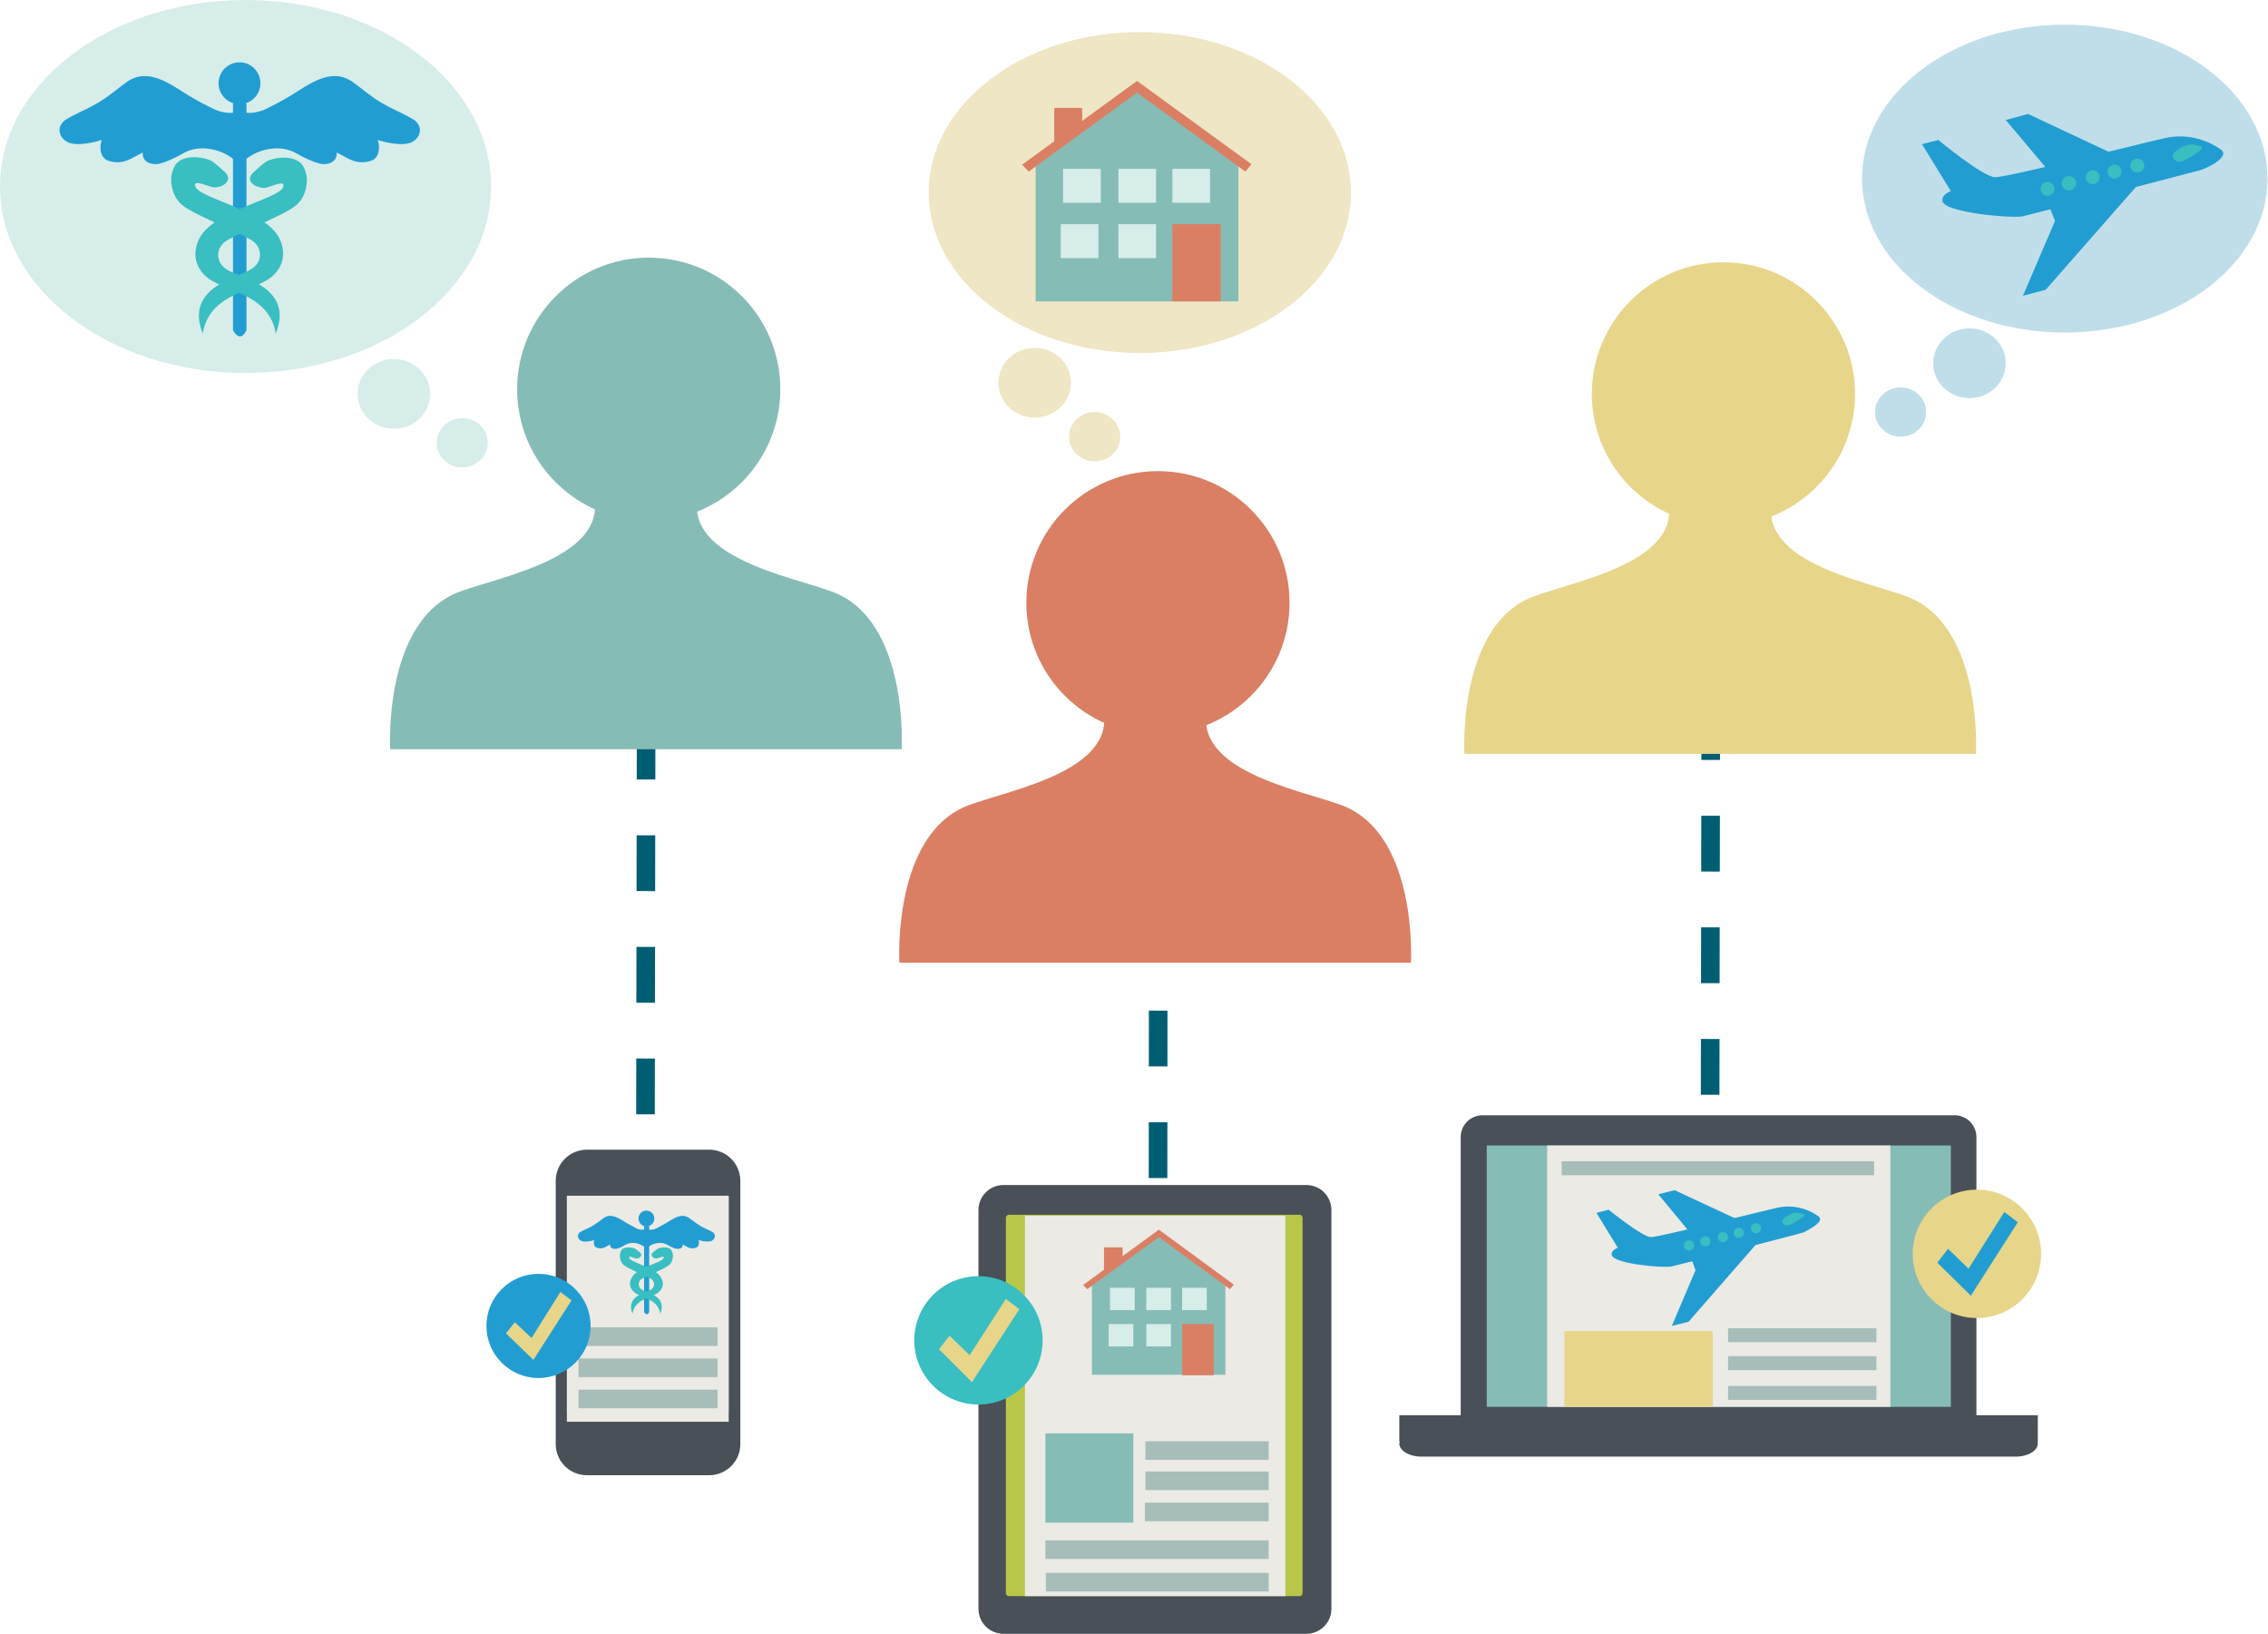 <?xml version="1.0" encoding="utf-8"?>
<!-- Generator: Adobe Illustrator 16.0.4, SVG Export Plug-In . SVG Version: 6.00 Build 0)  -->
<!DOCTYPE svg PUBLIC "-//W3C//DTD SVG 1.1//EN" "http://www.w3.org/Graphics/SVG/1.1/DTD/svg11.dtd">
<svg version="1.1" id="Layer_1" xmlns="http://www.w3.org/2000/svg" xmlns:xlink="http://www.w3.org/1999/xlink" x="0px" y="0px"
	 width="487.7px" height="351.3px" viewBox="0 0 487.7 351.3" style="enable-background:new 0 0 487.7 351.3;" xml:space="preserve"
	>
<ellipse style="fill:#C0DEE9;" cx="444" cy="38.4" rx="43.6" ry="33.1"/>
<ellipse style="fill:#D7EDEA;" cx="52.8" cy="40.1" rx="52.8" ry="40.1"/>
<line style="fill:none;stroke:#005E72;stroke-width:4;stroke-miterlimit:10;stroke-dasharray:12;" x1="138.8" y1="239.6" x2="139" y2="118.7"/>
<line style="fill:none;stroke:#005E72;stroke-width:4;stroke-miterlimit:10;stroke-dasharray:12;" x1="367.7" y1="259.4" x2="367.9" y2="138.4"/>
<line style="fill:none;stroke:#005E72;stroke-width:4;stroke-miterlimit:10;stroke-dasharray:12;" x1="249" y1="277.3" x2="249.1" y2="156.3"/>
<ellipse style="fill:#EEE6C4;" cx="245.1" cy="41.4" rx="45.4" ry="34.5"/>
<g>
	<path style="fill:#86BCB6;" d="M167.8,83.7c0,15.6-12.7,28.3-28.3,28.3c-15.6,0-28.3-12.7-28.3-28.3c0-15.6,12.7-28.3,28.3-28.3
		C155.2,55.4,167.8,68.1,167.8,83.7z"/>
	<path style="fill:#86BCB6;" d="M127.4,105.5c4.5,14.1-19.3,18.3-28.5,21.7c-16.6,6.1-15,33.9-15,33.9h110c0,0,1.6-27.8-15-33.9
		c-9.3-3.4-33-7.6-28.5-21.7"/>
</g>
<g>
	<path style="fill:#E7D58A;" d="M398.9,84.7c0,15.6-12.7,28.3-28.3,28.3c-15.6,0-28.3-12.7-28.3-28.3c0-15.6,12.7-28.3,28.3-28.3
		C386.2,56.4,398.9,69.1,398.9,84.7z"/>
	<path style="fill:#E7D58A;" d="M358.4,106.5c4.5,14.1-19.3,18.3-28.5,21.7c-16.6,6.1-15,33.9-15,33.9h110c0,0,1.6-27.8-15-33.9
		c-9.3-3.4-33-7.6-28.5-21.7"/>
</g>
<path style="fill:#495057;" d="M126.2,317.2c-3.7,0-6.7-3-6.7-6.7v-56.6c0-3.7,3-6.7,6.7-6.7h26.3c3.7,0,6.7,3,6.7,6.7v56.6
	c0,3.7-3,6.7-6.7,6.7H126.2z"/>
<rect x="121.9" y="257.3" style="fill:#6BC1BF;" width="34.8" height="46.3"/>
<rect x="121.9" y="257.1" style="fill:#EBEAE5;" width="34.8" height="48.6"/>
<line style="fill:none;stroke:#A7BDB9;stroke-width:4;stroke-miterlimit:10;" x1="124.4" y1="287.4" x2="154.3" y2="287.4"/>
<line style="fill:none;stroke:#A7BDB9;stroke-width:4;stroke-miterlimit:10;" x1="124.4" y1="294.1" x2="154.3" y2="294.1"/>
<line style="fill:none;stroke:#A7BDB9;stroke-width:4;stroke-miterlimit:10;" x1="124.4" y1="300.8" x2="154.3" y2="300.8"/>
<g>
	<circle style="fill:#DA7F64;" cx="249" cy="129.6" r="28.3"/>
	<path style="fill:#DA7F64;" d="M236.9,151.4c4.5,14.1-19.3,18.3-28.5,21.7c-16.6,6.1-15,33.9-15,33.9h110c0,0,1.6-27.8-15-33.9
		c-9.3-3.4-33-7.6-28.5-21.7"/>
</g>
<circle style="fill:#229DD2;" cx="139" cy="262" r="1.7"/>
<path style="fill:#229DD2;" d="M138.5,264.4c-0.5,0.1-1.3-0.1-1.5-0.2c-0.7-0.4-1.5-0.8-2.2-1.2c-1.5-0.9-3.3-2.3-5-1.1
	c-0.8,0.6-1.6,1.2-2.4,1.7c-0.8,0.5-1.8,0.8-2.6,1.3c-0.7,0.4-0.7,1.3,0,1.8c0.8,0.6,2.9,0,3-0.1c-0.2,0.4-0.2,1.5,0.6,1.7
	c1.3,0.4,1.9-0.3,2.8-0.7c-0.1,0.9,0.9,1,1.4,0.9c0.8-0.2,1.3-0.5,2-0.9c1.3-0.7,3-0.3,4.1,0.6"/>
<path style="fill:#229DD2;" d="M138.5,263.6v18.4v0.1c0,0,0.6,1.1,1.1,0v-0.1v-18.4"/>
<path style="fill:#229DD2;" d="M139.5,264.4c0.5,0.1,1.3-0.1,1.5-0.2c0.7-0.4,1.5-0.8,2.2-1.2c1.5-0.9,3.3-2.3,5-1.1
	c0.8,0.6,1.6,1.2,2.4,1.7c0.8,0.5,1.8,0.8,2.6,1.3c0.7,0.4,0.7,1.3,0,1.8c-0.8,0.6-2.9,0-3-0.1c0.2,0.4,0.2,1.5-0.6,1.7
	c-1.3,0.4-1.9-0.3-2.8-0.7c0.1,0.9-0.9,1-1.4,0.9c-0.8-0.2-1.3-0.5-2-0.9c-1.3-0.7-3-0.3-4.1,0.6"/>
<path style="fill:#39BEC1;" d="M136,282.5c0.5-3,3.4-3.3,5.1-4.3c1.2-0.7,1.9-1.9,1.1-3.4c-1.1-2.3-6.6-3.3-6.9-4.3
	c-0.2-0.7,1.1,0.1,1.5,0.1c0.3,0,0.8-0.1,1-0.5c0.2-0.3,0.1-0.6-0.3-0.9c0,0-0.6-0.5-0.9-0.7c-0.4-0.2-1.9-0.6-2.8,0.1
	c-0.3,0.3-0.5,0.9-0.5,1.3c0,1.1,0.4,1.9,1.1,2.3c1.1,0.8,5.1,2.4,5.8,2.9c0.7,0.7,0.6,1.8-0.4,2.3
	C138.9,277.9,134.5,278.7,136,282.5z"/>
<path style="fill:#39BEC1;" d="M142,282.5c-0.5-3-3.4-3.3-5.1-4.3c-1.2-0.7-1.9-1.9-1.1-3.4c1.1-2.3,6.6-3.3,6.9-4.3
	c0.2-0.7-1.1,0.1-1.5,0.1c-0.3,0-0.8-0.1-1-0.5c-0.2-0.3-0.1-0.6,0.3-0.9c0,0,0.6-0.5,0.9-0.7c0.4-0.2,1.9-0.6,2.8,0.1
	c0.3,0.3,0.5,0.9,0.5,1.3c0,1.1-0.4,1.9-1.1,2.3c-1.1,0.8-5.1,2.4-5.8,2.9c-0.7,0.7-0.6,1.8,0.4,2.3
	C139.1,277.9,143.5,278.7,142,282.5z"/>
<circle style="fill:#229DD2;" cx="51.5" cy="17.9" r="4.5"/>
<path style="fill:#229DD2;" d="M50.3,24.2c-1.2,0.3-3.4-0.3-4-0.6c-1.9-0.9-4-2-5.8-3.1c-3.9-2.4-8.6-6.1-13.2-2.9
	c-2.1,1.5-4.1,3.3-6.4,4.6c-2.2,1.3-4.6,2.2-6.7,3.5c-1.8,1.1-1.9,3.3-0.1,4.6c2.1,1.6,7.5-0.1,7.8-0.2c-0.5,1.1-0.6,3.9,1.5,4.5
	c3.3,1,5.1-0.8,7.3-1.8c-0.2,2.4,2.5,2.7,3.6,2.4c2.1-0.6,3.4-1.3,5.2-2.3c3.4-1.9,8-0.9,10.8,1.4"/>
<path style="fill:#229DD2;" d="M50.1,22.2v48.5V71c0,0,1.5,3,2.9,0v-0.3V22.2"/>
<path style="fill:#229DD2;" d="M52.8,24.2c1.2,0.3,3.4-0.3,4-0.6c1.9-0.9,4-2,5.8-3.1c3.9-2.4,8.6-6.1,13.2-2.9
	c2.1,1.5,4.1,3.3,6.4,4.6c2.2,1.3,4.6,2.2,6.7,3.5c1.8,1.1,1.9,3.3,0.1,4.6c-2.1,1.6-7.5-0.1-7.8-0.2c0.5,1.1,0.6,3.9-1.5,4.5
	c-3.3,1-5.1-0.8-7.3-1.8c0.2,2.4-2.5,2.7-3.6,2.4c-2.1-0.6-3.4-1.3-5.2-2.3c-3.4-1.9-8-0.9-10.8,1.4"/>
<path style="fill:#39BEC1;" d="M43.6,71.7c1.3-7.8,8.9-8.7,13.5-11.3c3.1-1.7,4.9-5.1,3-9.1c-3-6.2-17.3-8.6-18.1-11.2
	c-0.6-1.8,3,0.2,4.1,0.2c0.9,0,2.2-0.4,2.7-1.2c0.6-0.9,0.1-1.7-0.9-2.5c0,0-1.5-1.4-2.4-2c-1.1-0.6-5-1.6-7.3,0.3
	c-0.8,0.7-1.3,2.3-1.4,3.4c0,3,1.1,4.9,2.8,6.1c2.8,2.1,13.5,6.2,15.1,7.7c1.9,1.8,1.6,4.7-1.1,6C51.2,59.7,39.6,61.8,43.6,71.7z"/>
<path style="fill:#39BEC1;" d="M59.3,71.7C58,64,50.4,63,45.8,60.5c-3.1-1.7-4.9-5.1-3-9.1c3-6.2,17.3-8.6,18.1-11.2
	c0.6-1.8-3,0.2-4.1,0.2c-0.9,0-2.2-0.4-2.8-1.2c-0.6-0.9-0.1-1.7,0.9-2.5c0,0,1.5-1.4,2.4-2c1.1-0.6,5-1.6,7.3,0.3
	c0.8,0.7,1.3,2.3,1.4,3.4c0,3-1.1,4.9-2.8,6.1c-2.8,2.1-13.5,6.2-15.1,7.7c-1.9,1.8-1.5,4.7,1.1,6C51.8,59.7,63.3,61.8,59.3,71.7z"
	/>
<path style="fill:#495057;" d="M425.1,304.3c0,2.6-2.1,4.7-4.7,4.7H318.8c-2.6,0-4.7-2.1-4.7-4.7v-59.8c0-2.6,2.1-4.7,4.7-4.7h101.5
	c2.6,0,4.7,2.1,4.7,4.7V304.3z"/>
<path style="fill:#495057;" d="M438.3,304.3H300.9v5.7h0.1c0,0.1-0.1,0.3-0.1,0.4c0,1.5,2.1,2.8,4.7,2.8h127.9
	c2.6,0,4.7-1.3,4.7-2.8c0-0.1,0-0.3-0.1-0.4h0.1V304.3z"/>
<rect x="319.7" y="246.3" style="fill:#86BCB6;" width="99.8" height="56.2"/>
<rect x="332.7" y="246.3" style="fill:#EBEAE5;" width="73.8" height="56.2"/>
<line style="fill:none;stroke:#A7BDB9;stroke-width:3;stroke-miterlimit:10;" x1="335.8" y1="251.2" x2="403" y2="251.2"/>
<line style="fill:none;stroke:#A7BDB9;stroke-width:3;stroke-miterlimit:10;" x1="371.6" y1="287.1" x2="403.5" y2="287.1"/>
<line style="fill:none;stroke:#A7BDB9;stroke-width:3;stroke-miterlimit:10;" x1="371.6" y1="293.1" x2="403.5" y2="293.1"/>
<rect x="336.4" y="286.2" style="fill:#E7D58A;" width="31.9" height="16.3"/>
<line style="fill:none;stroke:#A7BDB9;stroke-width:3;stroke-miterlimit:10;" x1="371.6" y1="299.5" x2="403.5" y2="299.5"/>
<g>
	<path style="fill:#229DD2;" d="M477.5,32.1c-2.3-1.6-6.6-3.6-12-2.4c-5.4,1.2-34,8.5-36.5,8.4c-2.5,0-12.2-8-12.2-8l-3.5,0.9
		l6.2,10.1c0,0-2.1,0.7-1.8,2.2c0.7,2.5,15.3,3.7,17.3,3.2c4.8-1.2,5.9-1.5,5.9-1.5l1,2.5l-6.9,16.1l4.9-1.3l19.4-22.1
		c0,0,13-3.4,13.8-3.6C474,36.4,479.9,33.8,477.5,32.1z"/>
	<polygon style="fill:#229DD2;" points="431.3,25.8 436.1,24.5 454.2,33 440.4,36.6 	"/>
	<circle style="fill:#39BEC1;" cx="440.3" cy="40.6" r="1.5"/>
	<path style="fill:#39BEC1;" d="M446.4,39c0.2,0.8-0.3,1.7-1.1,1.9c-0.8,0.2-1.7-0.3-1.9-1.1c-0.2-0.8,0.3-1.7,1.1-1.9
		C445.4,37.7,446.2,38.2,446.4,39z"/>
	<circle style="fill:#39BEC1;" cx="450" cy="38.1" r="1.5"/>
	<circle style="fill:#39BEC1;" cx="454.7" cy="36.9" r="1.5"/>
	<circle style="fill:#39BEC1;" cx="459.6" cy="35.6" r="1.5"/>
	<path style="fill:#39BEC1;" d="M470.8,31.1c-1.2,0.1-3.1,1.3-3.5,2c-0.4,0.7,0.4,1.7,1.4,1.7c1,0,4.4-2.3,4.8-2.8
		C473.9,31.5,472,31,470.8,31.1z"/>
</g>
<g>
	<path style="fill:#229DD2;" d="M391,261.5c-1.7-1.2-4.9-2.7-8.9-1.8c-4,0.9-25.3,6.3-27.1,6.3c-1.8,0-9.1-5.9-9.1-5.9l-2.6,0.7
		l4.6,7.5c0,0-1.6,0.5-1.3,1.6c0.5,1.9,11.4,2.8,12.9,2.4c3.5-0.9,4.4-1.1,4.4-1.1l0.7,1.9l-5.1,12l3.6-0.9l14.4-16.5
		c0,0,9.7-2.5,10.3-2.7C388.3,264.7,392.7,262.7,391,261.5z"/>
	<polygon style="fill:#229DD2;" points="356.6,256.8 360.1,255.9 373.6,262.2 363.3,264.9 	"/>
	<circle style="fill:#39BEC1;" cx="363.2" cy="267.8" r="1.1"/>
	<circle style="fill:#39BEC1;" cx="366.7" cy="266.9" r="1.1"/>
	<circle style="fill:#39BEC1;" cx="370.5" cy="266" r="1.1"/>
	<circle style="fill:#39BEC1;" cx="373.9" cy="265.1" r="1.1"/>
	<circle style="fill:#39BEC1;" cx="377.6" cy="264.1" r="1.1"/>
	<path style="fill:#39BEC1;" d="M385.9,260.8c-0.9,0.1-2.3,1-2.6,1.5c-0.3,0.5,0.3,1.2,1.1,1.2c0.7,0,3.3-1.7,3.6-2.1
		C388.2,261,386.8,260.7,385.9,260.8z"/>
</g>
<circle style="fill:#E7D58A;" cx="425.1" cy="269.6" r="13.8"/>
<polygon style="fill:#229DD2;" points="431,260.6 433.9,262.8 423.8,278.6 416.6,271.5 418.9,268.5 423.3,272.8 "/>
<circle style="fill:#229DD2;" cx="115.8" cy="285.1" r="11.2"/>
<polygon style="fill:#E7D58A;" points="120.5,277.8 122.9,279.6 114.7,292.4 108.8,286.7 110.7,284.3 114.3,287.7 "/>
<path style="fill:#495057;" d="M215.8,351.3c-3,0-5.4-2.4-5.4-5.4v-85.7c0-3,2.4-5.4,5.4-5.4h65.1c3,0,5.4,2.4,5.4,5.4v85.7
	c0,3-2.4,5.4-5.4,5.4H215.8z"/>
<path style="fill:#B9C748;" d="M280.1,342.6c0,0.1,0,0.2-0.2,0.4c-0.1,0.1-0.2,0.2-0.4,0.2l-62.6,0v0c-0.1,0-0.2,0-0.4-0.2
	c-0.1-0.1-0.2-0.2-0.2-0.4v-80.8c0-0.1,0-0.2,0.2-0.4c0.1-0.1,0.2-0.2,0.4-0.2h62.6c0.1,0,0.2,0,0.4,0.2c0.1,0.1,0.2,0.2,0.2,0.4
	V342.6z"/>
<rect x="220.4" y="261.4" style="fill:#EBEAE5;" width="56" height="81.8"/>
<line style="fill:none;stroke:#A7BDB9;stroke-width:4;stroke-miterlimit:10;" x1="224.8" y1="333.2" x2="272.8" y2="333.2"/>
<rect x="224.8" y="308.2" style="fill:#86BCB6;" width="18.9" height="19.2"/>
<line style="fill:none;stroke:#A7BDB9;stroke-width:4;stroke-miterlimit:10;" x1="224.9" y1="340.2" x2="272.8" y2="340.2"/>
<rect x="226.7" y="23.2" style="fill:#DA7F64;" width="6" height="9.7"/>
<polygon style="fill:#86BCB6;" points="266.3,64.8 222.7,64.8 222.7,35.3 244.5,19.1 266.3,35.3 "/>
<rect x="228.6" y="36.3" style="fill:#D7EDEA;" width="8.1" height="7.3"/>
<rect x="240.5" y="36.3" style="fill:#D7EDEA;" width="8.1" height="7.3"/>
<rect x="228.1" y="48.2" style="fill:#D7EDEA;" width="8.1" height="7.3"/>
<rect x="240.5" y="48.2" style="fill:#D7EDEA;" width="8.1" height="7.3"/>
<rect x="252.1" y="48.2" style="fill:#DA7F64;" width="10.4" height="16.6"/>
<rect x="252.1" y="36.3" style="fill:#D7EDEA;" width="8.1" height="7.3"/>
<polyline style="fill:#DA7F64;" points="219.8,35.4 244.5,17.4 269.1,35.3 267.8,36.9 244.5,19.9 221.2,36.9 "/>
<rect x="237.4" y="268.2" style="fill:#DA7F64;" width="4" height="6.4"/>
<polygon style="fill:#86BCB6;" points="263.5,295.6 234.8,295.6 234.8,276.2 249.2,265.5 263.5,276.2 "/>
<rect x="238.7" y="276.9" style="fill:#D7EDEA;" width="5.3" height="4.8"/>
<rect x="246.5" y="276.9" style="fill:#D7EDEA;" width="5.3" height="4.8"/>
<rect x="238.4" y="284.7" style="fill:#D7EDEA;" width="5.3" height="4.8"/>
<rect x="246.5" y="284.7" style="fill:#D7EDEA;" width="5.3" height="4.8"/>
<rect x="254.2" y="284.7" style="fill:#DA7F64;" width="6.8" height="11"/>
<rect x="254.2" y="276.9" style="fill:#D7EDEA;" width="5.3" height="4.8"/>
<polyline style="fill:#DA7F64;" points="232.9,276.3 249.2,264.4 265.3,276.2 264.5,277.2 249.2,266 233.8,277.2 "/>
<line style="fill:none;stroke:#A7BDB9;stroke-width:4;stroke-miterlimit:10;" x1="246.3" y1="318.4" x2="272.8" y2="318.4"/>
<line style="fill:none;stroke:#A7BDB9;stroke-width:4;stroke-miterlimit:10;" x1="246.2" y1="325.1" x2="272.8" y2="325.1"/>
<line style="fill:none;stroke:#A7BDB9;stroke-width:4;stroke-miterlimit:10;" x1="246.3" y1="311.9" x2="272.8" y2="311.9"/>
<circle style="fill:#39BEC1;" cx="210.4" cy="288.2" r="13.8"/>
<polygon style="fill:#E7D58A;" points="216.3,279.3 219.2,281.5 209,297.2 201.9,290.1 204.2,287.2 208.5,291.4 "/>
<ellipse style="fill:#D7EDEA;" cx="84.7" cy="84.7" rx="7.8" ry="7.5"/>
<ellipse style="fill:#D7EDEA;" cx="99.4" cy="95.2" rx="5.5" ry="5.3"/>
<ellipse style="fill:#EEE6C4;" cx="222.5" cy="82.3" rx="7.8" ry="7.5"/>
<ellipse style="fill:#EEE6C4;" cx="235.4" cy="93.9" rx="5.5" ry="5.3"/>
<ellipse style="fill:#C0DEE9;" cx="423.5" cy="78.1" rx="7.8" ry="7.5"/>
<ellipse style="fill:#C0DEE9;" cx="408.7" cy="88.6" rx="5.5" ry="5.3"/>
</svg>

